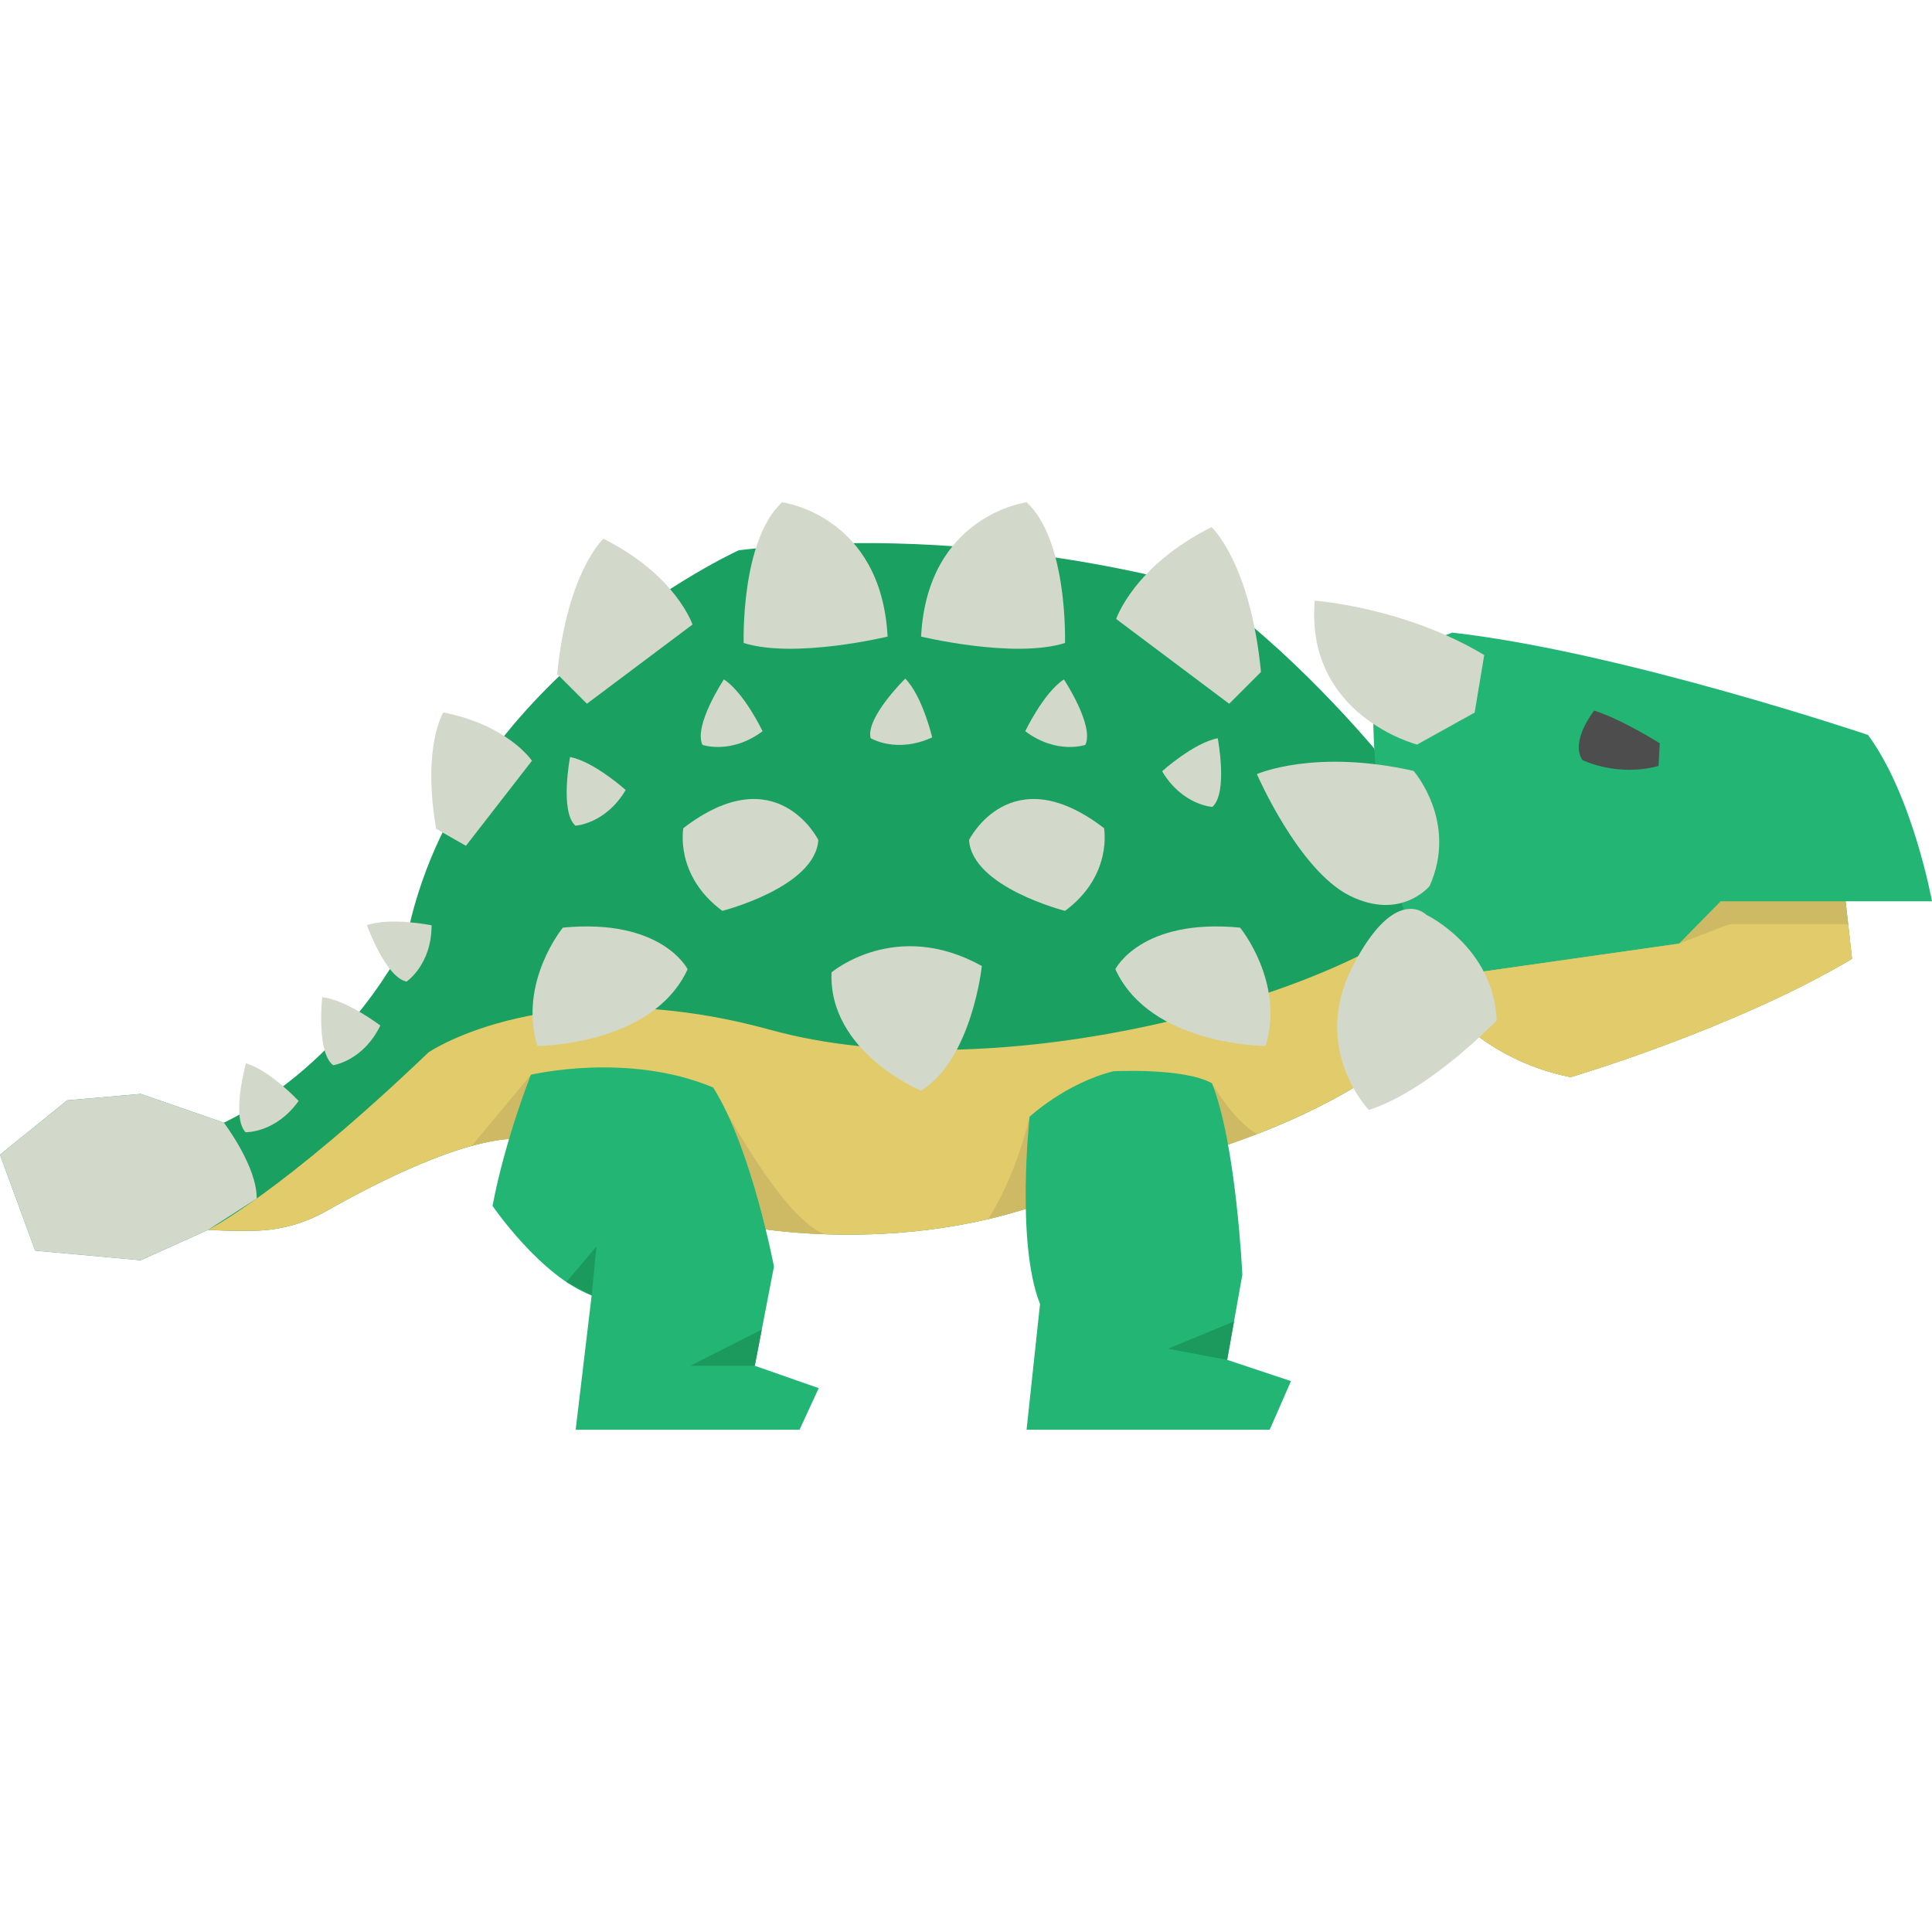 <?xml version="1.0" encoding="iso-8859-1"?>
<!-- Generator: Adobe Illustrator 18.0.0, SVG Export Plug-In . SVG Version: 6.00 Build 0)  -->
<!DOCTYPE svg PUBLIC "-//W3C//DTD SVG 1.1//EN" "http://www.w3.org/Graphics/SVG/1.1/DTD/svg11.dtd">
<svg version="1.1" id="Capa_1" xmlns="http://www.w3.org/2000/svg" xmlns:xlink="http://www.w3.org/1999/xlink" x="0px" y="0px"
	 viewBox="0 0 463.05 463.05" style="enable-background:new 0 0 463.05 463.05;" xml:space="preserve">
<g>
	<path style="fill:#1AA060;" d="M347.3,242.071c-26.76,31.25-82.85,40.04-82.85,40.04c-41.39,21.47-87.38,11.5-87.38,11.5
		s-33.73-19.93-52.13-20.69c-13.28-0.56-35.35,10.87-46.59,17.27c-5.18,2.95-11,4.62-16.95,4.77c-1.2,0.03-2.39,0.04-3.56,0.04
		c-2.76,0-5.41-0.08-7.96-0.24l-16.15,7.28l-25.3-2.3L0,276.751l16.1-13.03l17.63-1.54l19.93,6.9
		c29.89-14.56,43.69-43.69,43.69-43.69c12.26-62.85,79.72-93.51,79.72-93.51c59.02-6.9,111.14,9.2,111.14,9.2
		c20.7,13.79,41.17,38.33,41.17,38.33l11.6,40.55L347.3,242.071z"/>
	<path style="fill:#22B573;" d="M442.35,216.011l1.53,13.8c-28.36,16.86-67.45,28.36-67.45,28.36c-19.16-3.83-29.13-16.1-29.13-16.1
		c-1.48-2.47-2.85-4.97-4.1-7.48c-18.22-36.48-13.53-76.07-13.53-76.07l18.4-6.9c40.62,4.6,99.65,24.53,99.65,24.53
		c10.73,14.57,15.33,39.86,15.33,39.86H442.35z"/>
	<path style="fill:#E2CB6A;" d="M347.3,242.071c-11.99,14.01-29.88,23.5-45.97,29.71c-4.95,1.92-9.74,3.52-14.13,4.85
		c-13.15,3.97-22.75,5.48-22.75,5.48c-2.25,1.17-4.51,2.24-6.78,3.22c-6.98,3.05-14.01,5.27-20.86,6.87
		c-14.54,3.4-28.25,3.99-38.86,3.63c-0.01,0-0.02-0.01-0.03-0.01c-12.62-0.43-20.85-2.21-20.85-2.21s-2.97-1.76-7.63-4.25
		c-8.72-4.65-23.33-11.87-35.46-14.96c-3.25-0.83-6.31-1.37-9.04-1.48c-3.48-0.15-7.55,0.53-11.88,1.72
		c-12.21,3.36-26.41,10.82-34.71,15.55c-5.18,2.95-11,4.62-16.95,4.77c-1.2,0.03-2.39,0.04-3.56,0.04c-2.76,0-5.41-0.08-7.96-0.24
		c0,0,17.57-8.81,52.83-42.54c0,0,29.13-19.93,82.02-5.37c52.3,14.41,129.34-6.42,156.25-26.89L347.3,242.071z"/>
	<path style="fill:#D2D8CA;" d="M315.109,143.961c0,0,21.462,1.533,40.625,13.031l-2.3,13.797l-13.797,7.665
		C339.637,178.454,312.809,171.555,315.109,143.961z"/>
	<path style="fill:#D2D8CA;" d="M338.801,184.768c0,0,10.731,12.264,3.833,27.595c0,0-6.899,8.432-19.163,2.3
		s-22.229-29.128-22.229-29.128S315.039,179.402,338.801,184.768z"/>
	<path style="fill:#D2D8CA;" d="M267.515,148.354c0,0,4.233-12.698,22.856-22.009c0,0,9.312,8.465,11.851,34.707l-7.619,7.619
		L267.515,148.354z"/>
	<path style="fill:#D2D8CA;" d="M220.757,152.574c0,0,22.229,5.366,34.493,1.533c0,0,0.767-24.529-9.198-33.727
		C246.052,120.38,222.29,123.446,220.757,152.574z"/>
	<path style="fill:#D2D8CA;" d="M165.977,149.689c0,0-3.955-11.864-21.354-20.564c0,0-8.7,7.909-11.073,32.427l7.118,7.118
		L165.977,149.689z"/>
	<path style="fill:#D2D8CA;" d="M127.498,182.327c0,0-5.668-8.483-21.235-11.58c0,0-5.142,8.098-1.726,27.903l7.135,4.067
		L127.498,182.327z"/>
	<path style="fill:#D2D8CA;" d="M212.734,152.574c0,0-22.229,5.366-34.493,1.533c0,0-0.767-24.529,9.198-33.727
		C187.439,120.38,211.201,123.446,212.734,152.574z"/>
	<path style="fill:#D2D8CA;" d="M134.908,222.327c0,0-10.731,13.031-6.132,28.361c0,0,27.595,0,36.026-18.396
		C164.802,232.292,158.67,220.027,134.908,222.327z"/>
	<path style="fill:#D2D8CA;" d="M297.214,222.327c0,0,10.731,13.031,6.132,28.361c0,0-27.595,0-36.026-18.396
		C267.319,232.292,273.452,220.027,297.214,222.327z"/>
	<path style="fill:#D2D8CA;" d="M199.295,233.058c0,0,15.33-13.031,36.026-1.533c0,0-2.3,22.229-14.564,29.894
		C220.757,261.419,198.528,252.221,199.295,233.058z"/>
	<path style="fill:#CEBA65;" d="M443.88,229.811c-28.36,16.86-67.45,28.36-67.45,28.36c-19.16-3.83-29.13-16.1-29.13-16.1
		c-0.15-0.26-0.31-0.51-0.45-0.77c-1.31-2.22-2.53-4.46-3.65-6.71l59.22-8.43l9.97-10.15h29.96l0.61,5.5L443.88,229.811z"/>
	<path style="fill:#E2CB6A;" d="M443.88,229.811c-28.36,16.86-67.45,28.36-67.45,28.36c-19.16-3.83-29.13-16.1-29.13-16.1
		c-0.15-0.26-3.96-7.22-4.1-7.48l59.22-8.43l12.03-4.65h28.51L443.88,229.811z"/>
	<path style="fill:#D2D8CA;" d="M341.867,219.261c0,0,16.097,7.665,16.863,25.295c0,0-16.097,16.863-30.661,21.462
		c0,0-14.12-14.624-3.833-34.493S341.867,219.261,341.867,219.261z"/>
	<path style="fill:#CEBA65;" d="M197.92,295.821c-12.62-0.43-20.85-2.21-20.85-2.21s-2.97-1.76-7.63-4.25l1.49-28.71
		C170.93,260.651,187.44,292.841,197.92,295.821z"/>
	<path style="fill:#CEBA65;" d="M133.98,274.401c-3.25-0.83-6.31-1.37-9.04-1.48c-3.48-0.15-7.55,0.53-11.88,1.72l14.18-17.05
		L133.98,274.401z"/>
	<path style="fill:#CEBA65;" d="M257.67,285.331c-6.98,3.05-14.01,5.27-20.86,6.87c6.87-10.56,9.96-24.56,9.96-24.56L257.67,285.331
		z"/>
	<path style="fill:#CEBA65;" d="M301.33,271.781c-4.95,1.92-9.74,3.52-14.13,4.85l3.27-17
		C290.47,259.631,295.72,268.791,301.33,271.781z"/>
	<path style="fill:#22B573;" d="M170.934,260.653c9.198,14.564,14.564,42.925,14.564,42.925l-4.599,23.762l15.33,5.366l-4.599,9.965
		h-53.656l3.833-32.194c-12.264-4.599-23.762-21.462-23.762-21.462c3.066-16.097,9.198-31.427,9.198-31.427
		S150.428,252.044,170.934,260.653z"/>
	<path style="fill:#22B573;" d="M290.474,259.632c5.827,14.568,7.284,45.89,7.284,45.89l-3.642,20.395l15.297,5.099l-5.099,11.654
		h-58.272l3.23-30.143c-5.827-14.568-2.501-44.883-2.501-44.883s8.668-8.037,20.071-10.888
		C266.84,256.756,283.698,255.855,290.474,259.632z"/>
	<polygon style="fill:#1C995D;" points="180.899,327.34 165.44,327.34 182.573,318.69 	"/>
	<polygon style="fill:#1C995D;" points="294.116,325.917 279.94,323.261 295.757,316.728 	"/>
	<polygon style="fill:#1C995D;" points="141.806,310.476 142.94,298.761 135.758,307.263 	"/>
	<path style="fill:#4D4D4D;" d="M379.264,182.153c0,0,8.28,4.154,18.241,1.421l0.294-5.436c0,0-9.068-5.723-15.714-7.827
		C382.084,170.311,376.237,177.628,379.264,182.153z"/>
	<path style="fill:#D2D8CA;" d="M103.44,221.761c0,0-10-2-15.5,0c0,0,4.5,12.5,9.5,13.5
		C97.44,235.261,103.44,231.261,103.44,221.761z"/>
	<path style="fill:#D2D8CA;" d="M149.961,189.346c0,0-7.581-6.821-13.332-7.907c0,0-2.506,13.047,1.285,16.458
		C137.914,197.897,145.115,197.517,149.961,189.346z"/>
	<path style="fill:#D2D8CA;" d="M182.767,175.258c0,0-4.376-9.211-9.268-12.424c0,0-7.329,11.081-5.141,15.687
		C168.359,178.521,175.152,180.938,182.767,175.258z"/>
	<path style="fill:#D2D8CA;" d="M278.528,184.846c0,0,7.581-6.821,13.332-7.907c0,0,2.506,13.047-1.285,16.458
		C290.576,193.397,283.374,193.017,278.528,184.846z"/>
	<path style="fill:#D2D8CA;" d="M245.723,175.258c0,0,4.376-9.211,9.268-12.424c0,0,7.329,11.081,5.141,15.687
		C260.131,178.521,253.337,180.938,245.723,175.258z"/>
	<path style="fill:#D2D8CA;" d="M223.426,176.735c0,0-2.347-9.924-6.456-14.091c0,0-9.49,9.298-8.316,14.26
		C208.654,176.904,214.79,180.692,223.426,176.735z"/>
	<path style="fill:#D2D8CA;" d="M91.154,245.791c0,0-8.115-6.176-13.936-6.786c0,0-1.427,13.208,2.631,16.297
		C79.849,255.301,86.995,254.332,91.154,245.791z"/>
	<path style="fill:#D2D8CA;" d="M71.573,263.862c0,0-6.98-7.435-12.62-9c0,0-3.594,12.79-0.104,16.507
		C58.85,271.369,66.057,271.596,71.573,263.862z"/>
	<path style="fill:#D2D8CA;" d="M61.52,287.261l-11.64,7.5l-16.15,7.28l-25.3-2.3L0,276.751l16.1-13.03l17.63-1.54l19.93,6.9
		C53.66,269.081,61.64,279.561,61.52,287.261z"/>
	<path style="fill:#D2D8CA;" d="M163.779,198.489c0,0-2.157,11.326,9.346,19.821c0,0,22.287-5.663,23.006-16.99
		C196.132,201.321,186.181,181.261,163.779,198.489z"/>
	<path style="fill:#D2D8CA;" d="M264.606,198.489c0,0,2.157,11.326-9.346,19.821c0,0-22.287-5.663-23.006-16.99
		C232.253,201.321,242.204,181.261,264.606,198.489z"/>
</g>
<g>
</g>
<g>
</g>
<g>
</g>
<g>
</g>
<g>
</g>
<g>
</g>
<g>
</g>
<g>
</g>
<g>
</g>
<g>
</g>
<g>
</g>
<g>
</g>
<g>
</g>
<g>
</g>
<g>
</g>
</svg>
